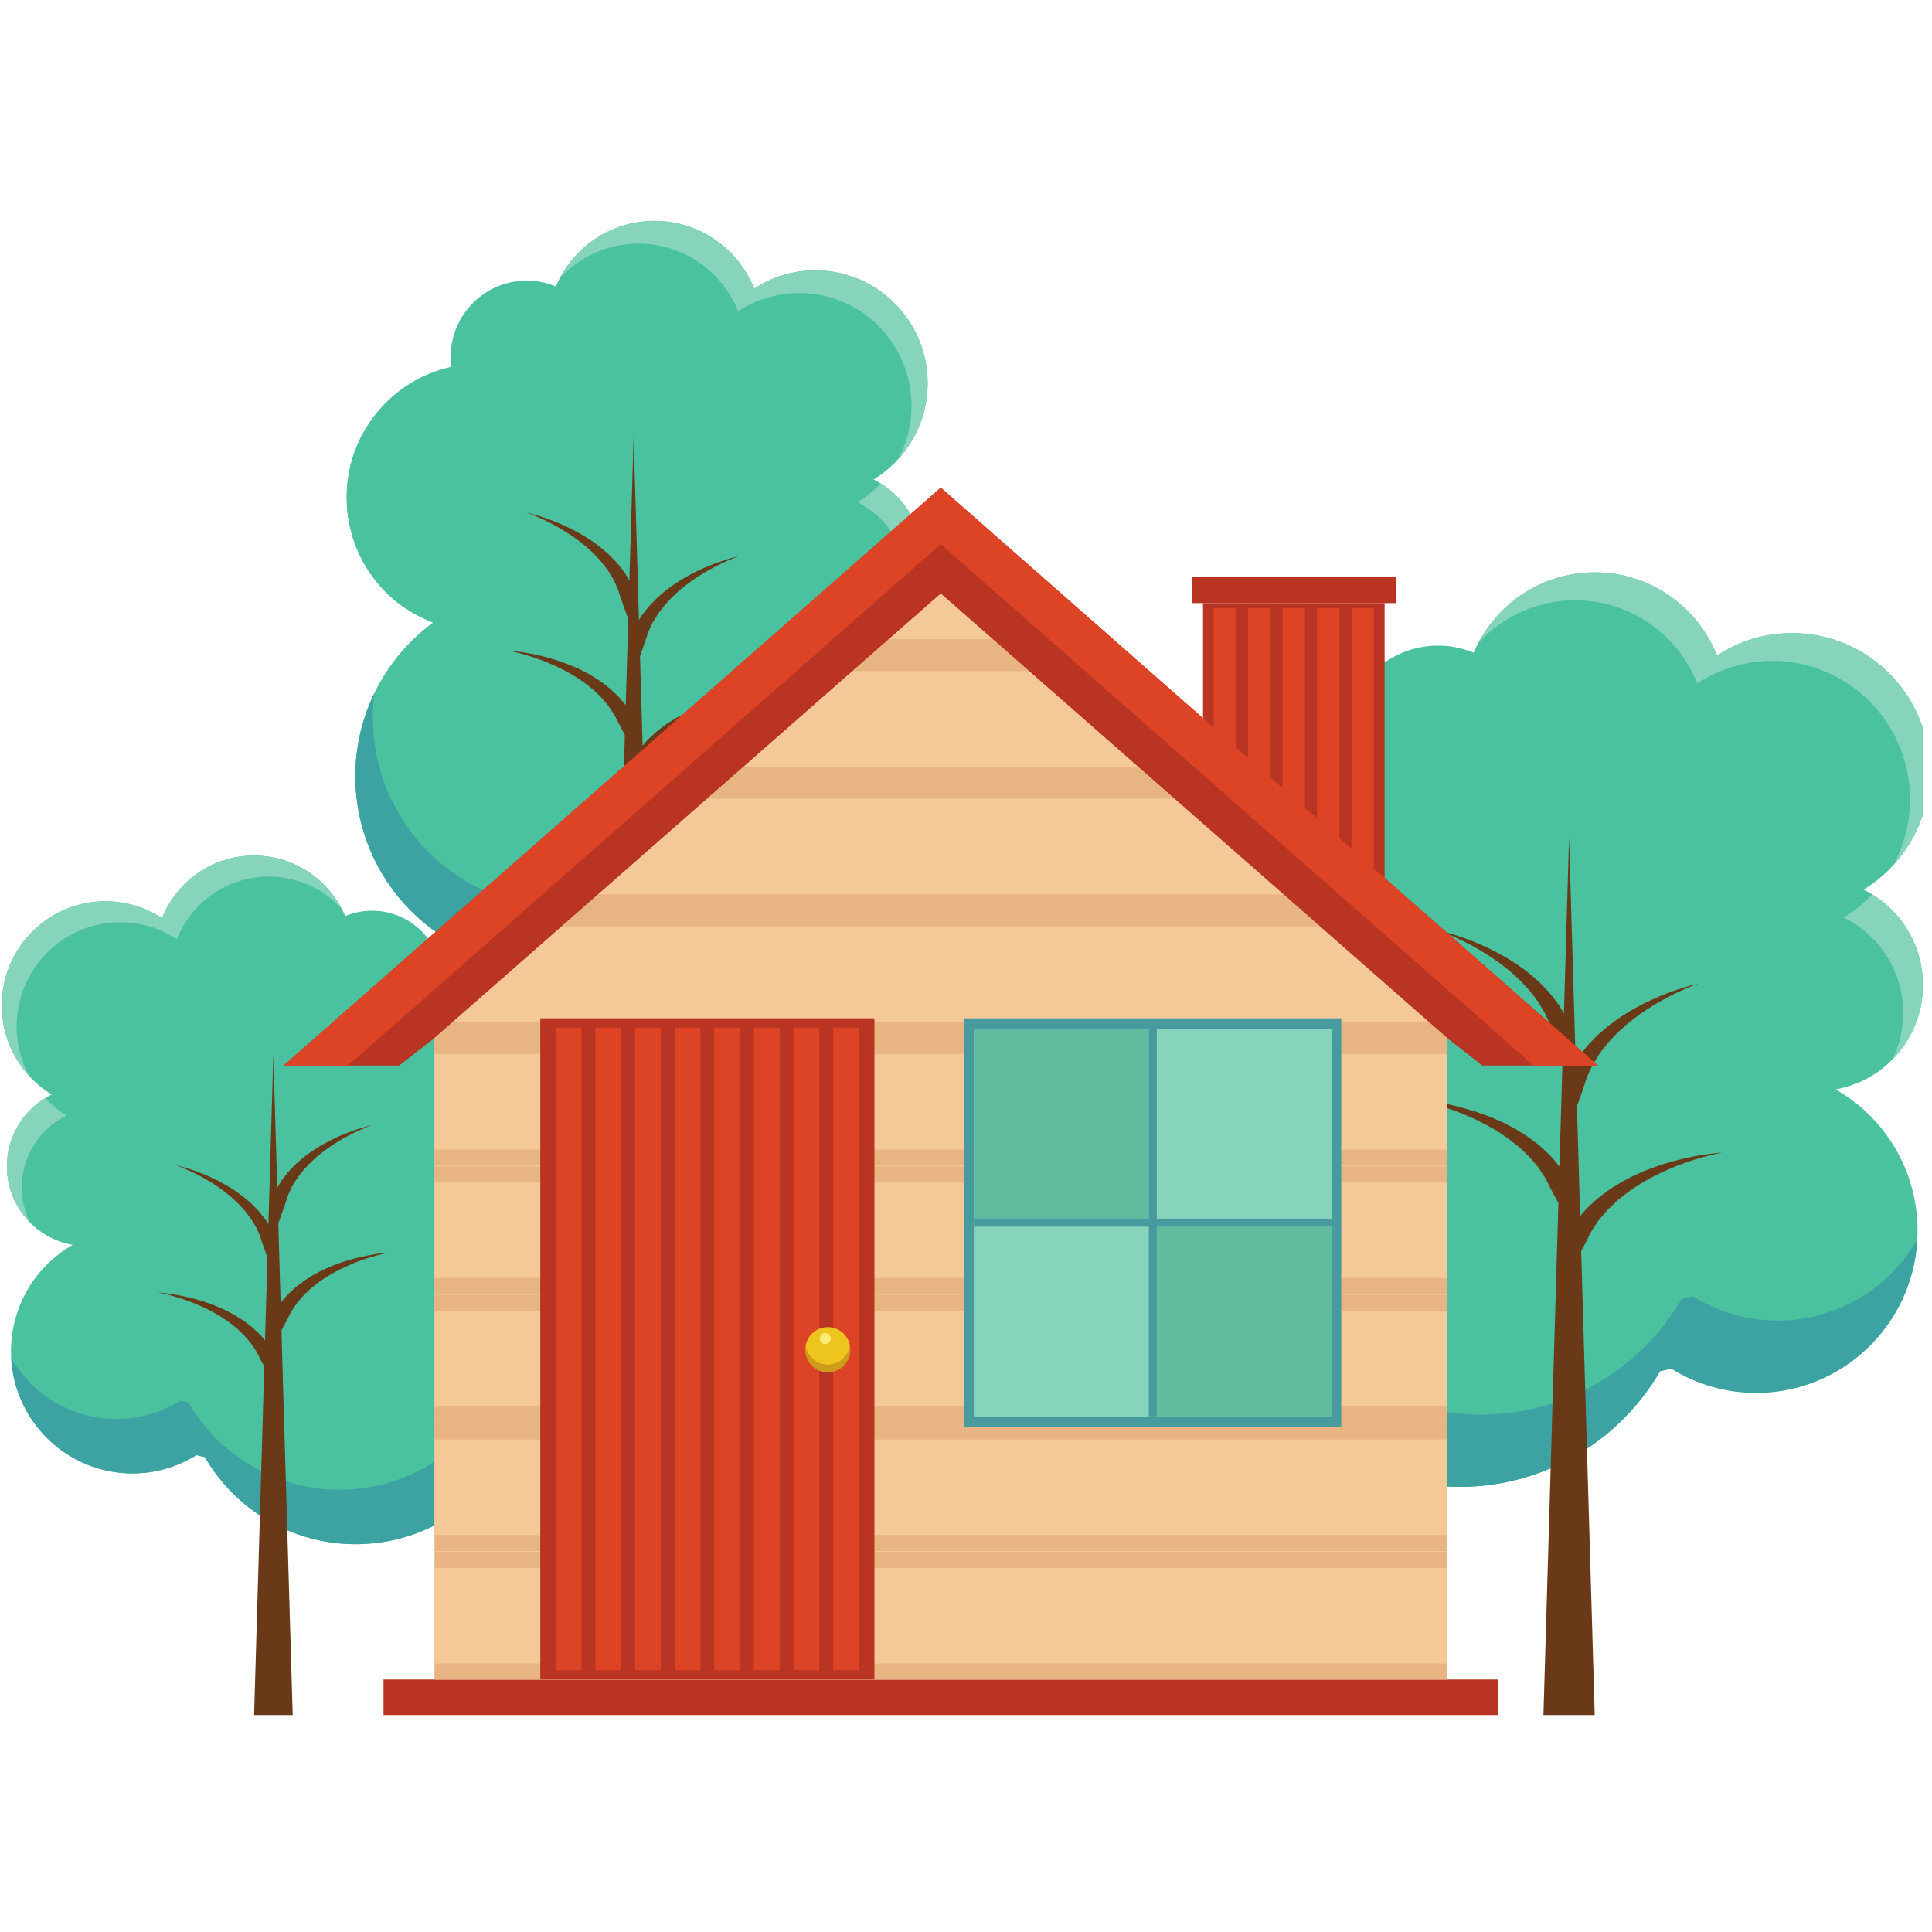<?xml version="1.0" encoding="UTF-8"?>
<svg xmlns="http://www.w3.org/2000/svg" xmlns:xlink="http://www.w3.org/1999/xlink" width="112.5pt" height="112.5pt" viewBox="0 0 112.5 112.5" version="1.2">
<defs>
<clipPath id="clip1">
  <path d="M 70 33 L 112.004 33 L 112.004 87 L 70 87 Z M 70 33 "/>
</clipPath>
<clipPath id="clip2">
  <path d="M 86 33 L 112.004 33 L 112.004 51 L 86 51 Z M 86 33 "/>
</clipPath>
<clipPath id="clip3">
  <path d="M 89 48 L 93 48 L 93 99.867 L 89 99.867 Z M 89 48 "/>
</clipPath>
<clipPath id="clip4">
  <path d="M 20 12.867 L 55 12.867 L 55 57 L 20 57 Z M 20 12.867 "/>
</clipPath>
<clipPath id="clip5">
  <path d="M 32 12.867 L 55 12.867 L 55 27 L 32 27 Z M 32 12.867 "/>
</clipPath>
<clipPath id="clip6">
  <path d="M 14 61 L 18 61 L 18 99.867 L 14 99.867 Z M 14 61 "/>
</clipPath>
<clipPath id="clip7">
  <path d="M 22 97 L 88 97 L 88 99.867 L 22 99.867 Z M 22 97 "/>
</clipPath>
</defs>
<g id="surface1">
<g clip-path="url(#clip1)" clip-rule="nonzero">
<path style=" stroke:none;fill-rule:nonzero;fill:rgb(29.019%,75.69%,62.349%);fill-opacity:1;" d="M 111.973 57.355 C 111.973 54.914 110.559 52.809 108.516 51.805 C 110.824 50.391 112.371 47.844 112.371 44.926 C 112.371 40.473 108.781 36.863 104.352 36.863 C 102.738 36.863 101.242 37.344 99.984 38.168 C 98.848 35.332 96.094 33.328 92.867 33.328 C 89.703 33.328 86.984 35.258 85.812 38.008 C 85.172 37.742 84.473 37.594 83.738 37.594 C 80.73 37.594 78.297 40.047 78.297 43.066 C 78.297 43.301 78.312 43.527 78.344 43.754 C 74.07 44.688 70.871 48.508 70.871 53.082 C 70.871 57.176 73.438 60.668 77.039 62.027 C 73.676 64.496 71.492 68.488 71.492 72.996 C 71.492 80.5 77.543 86.582 85.004 86.582 C 89.98 86.582 94.328 83.871 96.672 79.84 C 96.891 79.797 97.105 79.746 97.316 79.691 C 98.754 80.586 100.449 81.105 102.262 81.105 C 107.453 81.105 111.66 76.879 111.66 71.66 C 111.66 68.133 109.734 65.055 106.883 63.434 C 109.77 62.93 111.973 60.406 111.973 57.355 "/>
</g>
<path style=" stroke:none;fill-rule:nonzero;fill:rgb(52.55%,83.139%,73.729%);fill-opacity:1;" d="M 107.363 53.43 C 109.41 54.434 110.82 56.539 110.82 58.98 C 110.82 59.953 110.594 60.871 110.195 61.691 C 111.293 60.574 111.973 59.047 111.973 57.355 C 111.973 55.117 110.785 53.168 109.016 52.086 C 108.527 52.602 107.973 53.055 107.363 53.43 "/>
<g clip-path="url(#clip2)" clip-rule="nonzero">
<path style=" stroke:none;fill-rule:nonzero;fill:rgb(52.55%,83.139%,73.729%);fill-opacity:1;" d="M 91.719 34.953 C 94.945 34.953 97.699 36.957 98.832 39.793 C 100.09 38.969 101.59 38.484 103.199 38.484 C 107.629 38.484 111.219 42.098 111.219 46.551 C 111.219 47.93 110.871 49.223 110.262 50.355 C 111.57 48.922 112.371 47.02 112.371 44.926 C 112.371 40.473 108.781 36.863 104.352 36.863 C 102.738 36.863 101.242 37.344 99.984 38.168 C 98.848 35.332 96.094 33.328 92.867 33.328 C 89.93 33.328 87.383 34.988 86.094 37.426 C 87.496 35.906 89.492 34.953 91.719 34.953 "/>
</g>
<path style=" stroke:none;fill-rule:nonzero;fill:rgb(23.529%,63.53%,63.53%);fill-opacity:1;" d="M 103.512 76.898 C 101.695 76.898 100 76.379 98.562 75.484 C 98.352 75.539 98.137 75.59 97.918 75.633 C 95.574 79.664 91.227 82.375 86.25 82.375 C 78.789 82.375 72.738 76.293 72.738 68.789 C 72.738 68.211 72.777 67.641 72.848 67.078 C 71.98 68.867 71.492 70.871 71.492 72.996 C 71.492 80.5 77.543 86.582 85.004 86.582 C 89.98 86.582 94.328 83.871 96.672 79.84 C 96.891 79.797 97.105 79.746 97.316 79.691 C 98.754 80.586 100.449 81.105 102.262 81.105 C 107.277 81.105 111.375 77.152 111.645 72.18 C 110.02 75 106.984 76.898 103.512 76.898 "/>
<path style=" stroke:none;fill-rule:nonzero;fill:rgb(29.019%,75.69%,62.349%);fill-opacity:1;" d="M 79.586 39.531 C 79.582 39.535 79.574 39.543 79.566 39.555 C 79.574 39.551 79.582 39.551 79.59 39.547 C 79.586 39.543 79.586 39.535 79.586 39.531 "/>
<path style=" stroke:none;fill-rule:nonzero;fill:rgb(29.019%,75.69%,62.349%);fill-opacity:1;" d="M 78.285 57.82 C 74.684 56.461 72.117 52.973 72.117 48.875 C 72.117 48.691 72.125 48.504 72.137 48.32 C 71.332 49.723 70.871 51.348 70.871 53.082 C 70.871 56.414 72.57 59.348 75.148 61.055 C 76.008 59.809 77.07 58.711 78.285 57.82 "/>
<g clip-path="url(#clip3)" clip-rule="nonzero">
<path style=" stroke:none;fill-rule:nonzero;fill:rgb(41.57%,22.35%,9.409%);fill-opacity:1;" d="M 91.367 48.758 L 89.867 100.102 L 92.867 100.102 Z M 91.367 48.758 "/>
</g>
<path style=" stroke:none;fill-rule:nonzero;fill:rgb(41.57%,22.35%,9.409%);fill-opacity:1;" d="M 83.738 54.172 C 83.738 54.172 84.34 54.301 85.219 54.609 C 85.434 54.695 85.676 54.773 85.922 54.879 C 86.168 54.984 86.43 55.094 86.691 55.223 C 86.957 55.344 87.223 55.492 87.492 55.641 C 87.766 55.785 88.027 55.965 88.297 56.129 C 88.551 56.316 88.816 56.492 89.059 56.691 C 89.293 56.902 89.547 57.086 89.75 57.312 C 89.957 57.531 90.18 57.73 90.344 57.961 C 90.508 58.188 90.695 58.383 90.816 58.598 C 90.945 58.812 91.062 59.008 91.168 59.18 C 91.262 59.359 91.324 59.527 91.387 59.66 C 91.504 59.934 91.57 60.086 91.57 60.086 L 90.988 61.758 C 90.988 61.758 90.449 60.277 90.379 60.043 C 90.34 59.926 90.305 59.777 90.242 59.613 C 90.168 59.457 90.086 59.277 89.996 59.082 C 89.914 58.883 89.77 58.695 89.648 58.477 C 89.527 58.254 89.348 58.059 89.184 57.832 C 89.023 57.605 88.805 57.414 88.613 57.191 C 88.41 56.98 88.18 56.789 87.961 56.582 C 87.723 56.398 87.492 56.199 87.25 56.027 C 87.004 55.859 86.766 55.684 86.52 55.539 C 86.277 55.383 86.039 55.246 85.809 55.117 C 85.582 54.984 85.355 54.883 85.152 54.773 C 84.324 54.371 83.738 54.172 83.738 54.172 "/>
<path style=" stroke:none;fill-rule:nonzero;fill:rgb(41.57%,22.35%,9.409%);fill-opacity:1;" d="M 82.375 64.02 C 82.375 64.02 83.023 64.055 83.984 64.234 C 84.223 64.289 84.484 64.328 84.754 64.402 C 85.027 64.469 85.316 64.543 85.609 64.637 C 85.906 64.715 86.207 64.828 86.512 64.938 C 86.82 65.047 87.117 65.188 87.426 65.316 C 87.719 65.469 88.023 65.609 88.309 65.777 C 88.582 65.961 88.879 66.109 89.125 66.312 C 89.375 66.508 89.637 66.676 89.844 66.891 C 90.051 67.098 90.277 67.27 90.438 67.477 C 90.605 67.68 90.758 67.863 90.895 68.027 C 91.02 68.199 91.113 68.359 91.199 68.488 C 91.363 68.754 91.457 68.902 91.457 68.902 L 91.117 70.734 C 91.117 70.734 90.324 69.281 90.211 69.047 C 90.152 68.934 90.09 68.785 90 68.625 C 89.898 68.473 89.785 68.301 89.664 68.113 C 89.547 67.914 89.363 67.742 89.203 67.539 C 89.043 67.324 88.82 67.152 88.617 66.945 C 88.414 66.734 88.16 66.57 87.922 66.371 C 87.68 66.184 87.406 66.02 87.148 65.84 C 86.871 65.688 86.602 65.52 86.316 65.383 C 86.035 65.242 85.762 65.102 85.484 64.988 C 85.207 64.867 84.938 64.762 84.676 64.668 C 84.418 64.566 84.168 64.496 83.938 64.414 C 83.016 64.129 82.375 64.02 82.375 64.02 "/>
<path style=" stroke:none;fill-rule:nonzero;fill:rgb(41.57%,22.35%,9.409%);fill-opacity:1;" d="M 98.914 57.27 C 98.914 57.27 98.312 57.398 97.434 57.707 C 97.215 57.793 96.977 57.871 96.73 57.977 C 96.484 58.078 96.223 58.191 95.961 58.32 C 95.695 58.441 95.43 58.59 95.156 58.738 C 94.887 58.883 94.625 59.062 94.355 59.227 C 94.102 59.414 93.836 59.59 93.594 59.789 C 93.359 60 93.105 60.18 92.902 60.406 C 92.695 60.629 92.473 60.824 92.309 61.055 C 92.145 61.281 91.957 61.477 91.836 61.695 C 91.707 61.91 91.59 62.105 91.484 62.277 C 91.391 62.457 91.328 62.625 91.266 62.758 C 91.148 63.027 91.082 63.184 91.082 63.184 L 91.668 64.855 C 91.668 64.855 92.203 63.375 92.273 63.141 C 92.312 63.023 92.348 62.875 92.41 62.711 C 92.484 62.555 92.566 62.375 92.656 62.18 C 92.734 61.977 92.883 61.789 93.008 61.57 C 93.125 61.352 93.305 61.152 93.469 60.93 C 93.629 60.703 93.844 60.512 94.039 60.289 C 94.242 60.078 94.473 59.883 94.691 59.68 C 94.93 59.496 95.16 59.293 95.402 59.125 C 95.648 58.953 95.887 58.781 96.133 58.633 C 96.375 58.48 96.613 58.344 96.844 58.215 C 97.07 58.082 97.297 57.98 97.5 57.871 C 98.328 57.465 98.914 57.27 98.914 57.27 "/>
<path style=" stroke:none;fill-rule:nonzero;fill:rgb(41.57%,22.35%,9.409%);fill-opacity:1;" d="M 100.277 67.117 C 100.277 67.117 99.629 67.152 98.668 67.332 C 98.43 67.383 98.168 67.426 97.898 67.5 C 97.625 67.566 97.336 67.637 97.043 67.73 C 96.746 67.812 96.445 67.926 96.141 68.035 C 95.832 68.141 95.535 68.285 95.227 68.414 C 94.934 68.566 94.629 68.707 94.348 68.875 C 94.07 69.059 93.773 69.203 93.527 69.406 C 93.277 69.605 93.016 69.773 92.809 69.984 C 92.602 70.191 92.375 70.367 92.215 70.574 C 92.047 70.773 91.895 70.957 91.758 71.121 C 91.629 71.293 91.539 71.457 91.453 71.586 C 91.289 71.848 91.195 72 91.195 72 L 91.535 73.832 C 91.535 73.832 92.328 72.379 92.441 72.145 C 92.5 72.027 92.559 71.883 92.652 71.723 C 92.75 71.57 92.867 71.398 92.988 71.207 C 93.105 71.012 93.289 70.84 93.449 70.633 C 93.609 70.422 93.832 70.246 94.035 70.043 C 94.238 69.828 94.492 69.664 94.73 69.469 C 94.973 69.277 95.246 69.117 95.508 68.938 C 95.781 68.785 96.051 68.613 96.336 68.477 C 96.613 68.34 96.891 68.195 97.172 68.086 C 97.445 67.961 97.715 67.859 97.977 67.766 C 98.234 67.66 98.484 67.59 98.715 67.512 C 99.637 67.227 100.277 67.117 100.277 67.117 "/>
<g clip-path="url(#clip4)" clip-rule="nonzero">
<path style=" stroke:none;fill-rule:nonzero;fill:rgb(29.019%,75.69%,62.349%);fill-opacity:1;" d="M 53.691 32.449 C 53.691 30.457 52.539 28.742 50.871 27.926 C 52.754 26.77 54.016 24.695 54.016 22.316 C 54.016 18.684 51.09 15.742 47.477 15.742 C 46.164 15.742 44.941 16.137 43.918 16.809 C 42.992 14.496 40.746 12.863 38.117 12.863 C 35.535 12.863 33.32 14.434 32.367 16.68 C 31.844 16.461 31.273 16.34 30.672 16.34 C 28.223 16.34 26.238 18.336 26.238 20.801 C 26.238 20.992 26.254 21.176 26.277 21.359 C 22.793 22.121 20.188 25.238 20.188 28.965 C 20.188 32.305 22.277 35.148 25.215 36.254 C 22.473 38.27 20.691 41.523 20.691 45.199 C 20.691 51.316 25.621 56.273 31.707 56.273 C 35.766 56.273 39.309 54.062 41.219 50.777 C 41.395 50.742 41.57 50.699 41.742 50.656 C 42.914 51.387 44.297 51.809 45.777 51.809 C 50.008 51.809 53.438 48.363 53.438 44.109 C 53.438 41.234 51.863 38.727 49.539 37.402 C 51.898 36.992 53.691 34.934 53.691 32.449 "/>
</g>
<path style=" stroke:none;fill-rule:nonzero;fill:rgb(52.55%,83.139%,73.729%);fill-opacity:1;" d="M 49.934 29.25 C 51.602 30.066 52.754 31.781 52.754 33.773 C 52.754 34.566 52.566 35.316 52.242 35.98 C 53.137 35.074 53.691 33.828 53.691 32.449 C 53.691 30.625 52.723 29.035 51.281 28.152 C 50.883 28.574 50.43 28.945 49.934 29.25 "/>
<g clip-path="url(#clip5)" clip-rule="nonzero">
<path style=" stroke:none;fill-rule:nonzero;fill:rgb(52.55%,83.139%,73.729%);fill-opacity:1;" d="M 37.18 14.188 C 39.809 14.188 42.055 15.82 42.98 18.129 C 44.004 17.461 45.227 17.066 46.539 17.066 C 50.152 17.066 53.078 20.008 53.078 23.641 C 53.078 24.762 52.793 25.82 52.297 26.742 C 53.363 25.574 54.016 24.023 54.016 22.316 C 54.016 18.684 51.09 15.742 47.477 15.742 C 46.164 15.742 44.941 16.137 43.918 16.809 C 42.992 14.496 40.746 12.863 38.117 12.863 C 35.723 12.863 33.645 14.215 32.594 16.203 C 33.738 14.965 35.367 14.188 37.18 14.188 "/>
</g>
<path style=" stroke:none;fill-rule:nonzero;fill:rgb(23.529%,63.53%,63.53%);fill-opacity:1;" d="M 46.793 48.379 C 45.312 48.379 43.93 47.957 42.762 47.227 C 42.586 47.273 42.41 47.312 42.234 47.348 C 40.324 50.633 36.781 52.844 32.723 52.844 C 26.637 52.844 21.707 47.887 21.707 41.77 C 21.707 41.297 21.738 40.832 21.797 40.375 C 21.09 41.832 20.691 43.469 20.691 45.199 C 20.691 51.316 25.621 56.273 31.707 56.273 C 35.766 56.273 39.309 54.062 41.219 50.777 C 41.395 50.742 41.57 50.699 41.742 50.656 C 42.914 51.387 44.297 51.809 45.777 51.809 C 49.863 51.809 53.203 48.59 53.422 44.531 C 52.098 46.832 49.625 48.379 46.793 48.379 "/>
<path style=" stroke:none;fill-rule:nonzero;fill:rgb(29.019%,75.69%,62.349%);fill-opacity:1;" d="M 27.289 17.918 C 27.285 17.922 27.277 17.93 27.273 17.938 C 27.281 17.934 27.285 17.934 27.293 17.934 C 27.293 17.926 27.293 17.922 27.289 17.918 "/>
<path style=" stroke:none;fill-rule:nonzero;fill:rgb(29.019%,75.69%,62.349%);fill-opacity:1;" d="M 26.23 32.828 C 23.293 31.719 21.203 28.875 21.203 25.535 C 21.203 25.383 21.207 25.234 21.219 25.086 C 20.562 26.227 20.188 27.551 20.188 28.965 C 20.188 31.684 21.57 34.074 23.672 35.465 C 24.371 34.449 25.238 33.555 26.23 32.828 "/>
<path style=" stroke:none;fill-rule:nonzero;fill:rgb(41.57%,22.35%,9.409%);fill-opacity:1;" d="M 36.895 25.441 L 35.668 67.297 L 38.117 67.297 Z M 36.895 25.441 "/>
<path style=" stroke:none;fill-rule:nonzero;fill:rgb(41.57%,22.35%,9.409%);fill-opacity:1;" d="M 30.672 29.855 C 30.672 29.855 31.168 29.957 31.883 30.211 C 32.059 30.281 32.254 30.344 32.453 30.434 C 32.656 30.516 32.867 30.605 33.082 30.711 C 33.297 30.809 33.516 30.93 33.734 31.051 C 33.957 31.168 34.172 31.316 34.391 31.449 C 34.598 31.602 34.816 31.746 35.012 31.91 C 35.203 32.082 35.41 32.227 35.578 32.414 C 35.746 32.594 35.926 32.754 36.059 32.941 C 36.195 33.125 36.344 33.285 36.445 33.461 C 36.551 33.637 36.645 33.797 36.73 33.938 C 36.809 34.082 36.859 34.219 36.91 34.328 C 37.004 34.551 37.059 34.676 37.059 34.676 L 36.582 36.039 C 36.582 36.039 36.145 34.832 36.086 34.641 C 36.055 34.543 36.027 34.422 35.977 34.293 C 35.918 34.16 35.852 34.016 35.777 33.855 C 35.711 33.691 35.59 33.539 35.492 33.363 C 35.395 33.18 35.246 33.02 35.113 32.84 C 34.984 32.652 34.805 32.496 34.648 32.316 C 34.484 32.141 34.297 31.984 34.117 31.816 C 33.922 31.668 33.734 31.504 33.535 31.367 C 33.336 31.227 33.141 31.086 32.941 30.969 C 32.746 30.84 32.551 30.73 32.363 30.625 C 32.176 30.516 31.992 30.434 31.828 30.344 C 31.152 30.016 30.672 29.855 30.672 29.855 "/>
<path style=" stroke:none;fill-rule:nonzero;fill:rgb(41.57%,22.35%,9.409%);fill-opacity:1;" d="M 29.562 37.879 C 29.562 37.879 30.09 37.91 30.875 38.055 C 31.07 38.102 31.281 38.133 31.504 38.191 C 31.727 38.246 31.961 38.309 32.199 38.383 C 32.441 38.449 32.688 38.543 32.934 38.629 C 33.184 38.719 33.43 38.836 33.68 38.938 C 33.922 39.062 34.168 39.176 34.398 39.316 C 34.625 39.465 34.863 39.586 35.066 39.75 C 35.27 39.91 35.484 40.047 35.652 40.223 C 35.82 40.391 36.004 40.531 36.137 40.699 C 36.273 40.863 36.398 41.016 36.508 41.148 C 36.613 41.285 36.688 41.422 36.758 41.527 C 36.891 41.738 36.969 41.863 36.969 41.863 L 36.691 43.355 C 36.691 43.355 36.043 42.172 35.953 41.98 C 35.902 41.887 35.855 41.766 35.781 41.637 C 35.699 41.512 35.605 41.371 35.504 41.219 C 35.41 41.055 35.262 40.918 35.129 40.75 C 35 40.578 34.82 40.434 34.652 40.266 C 34.488 40.094 34.277 39.961 34.086 39.797 C 33.887 39.645 33.664 39.512 33.453 39.367 C 33.227 39.242 33.008 39.102 32.777 38.992 C 32.547 38.879 32.324 38.762 32.098 38.672 C 31.871 38.57 31.652 38.488 31.441 38.41 C 31.23 38.328 31.023 38.27 30.84 38.203 C 30.086 37.969 29.562 37.879 29.562 37.879 "/>
<path style=" stroke:none;fill-rule:nonzero;fill:rgb(41.57%,22.35%,9.409%);fill-opacity:1;" d="M 43.047 32.379 C 43.047 32.379 42.555 32.484 41.84 32.734 C 41.664 32.805 41.465 32.867 41.266 32.957 C 41.066 33.039 40.852 33.129 40.641 33.234 C 40.422 33.332 40.207 33.453 39.984 33.574 C 39.762 33.691 39.551 33.84 39.328 33.973 C 39.121 34.125 38.906 34.27 38.707 34.434 C 38.52 34.605 38.309 34.754 38.145 34.938 C 37.977 35.117 37.797 35.277 37.66 35.465 C 37.527 35.648 37.375 35.809 37.277 35.988 C 37.172 36.16 37.074 36.32 36.988 36.461 C 36.914 36.609 36.863 36.746 36.812 36.852 C 36.715 37.074 36.66 37.199 36.66 37.199 L 37.137 38.562 C 37.137 38.562 37.574 37.355 37.633 37.164 C 37.664 37.066 37.695 36.949 37.746 36.816 C 37.805 36.688 37.871 36.539 37.945 36.379 C 38.012 36.215 38.129 36.062 38.23 35.887 C 38.328 35.707 38.477 35.543 38.609 35.363 C 38.738 35.176 38.914 35.02 39.07 34.84 C 39.238 34.668 39.426 34.508 39.605 34.34 C 39.797 34.191 39.984 34.031 40.184 33.891 C 40.383 33.75 40.578 33.609 40.777 33.492 C 40.977 33.363 41.172 33.254 41.359 33.148 C 41.543 33.039 41.727 32.957 41.895 32.867 C 42.566 32.539 43.047 32.379 43.047 32.379 "/>
<path style=" stroke:none;fill-rule:nonzero;fill:rgb(41.57%,22.35%,9.409%);fill-opacity:1;" d="M 44.16 40.406 C 44.16 40.406 43.629 40.434 42.848 40.582 C 42.652 40.625 42.438 40.66 42.215 40.719 C 41.992 40.77 41.758 40.832 41.52 40.906 C 41.277 40.973 41.035 41.066 40.785 41.152 C 40.535 41.242 40.293 41.359 40.039 41.461 C 39.801 41.59 39.551 41.703 39.32 41.84 C 39.098 41.988 38.855 42.109 38.656 42.273 C 38.453 42.434 38.238 42.57 38.07 42.746 C 37.898 42.914 37.715 43.055 37.586 43.223 C 37.449 43.387 37.324 43.539 37.211 43.672 C 37.109 43.812 37.035 43.945 36.965 44.051 C 36.828 44.266 36.754 44.387 36.754 44.387 L 37.031 45.879 C 37.031 45.879 37.676 44.695 37.77 44.504 C 37.816 44.41 37.867 44.289 37.941 44.16 C 38.023 44.035 38.113 43.895 38.215 43.742 C 38.312 43.582 38.461 43.441 38.594 43.273 C 38.723 43.102 38.902 42.957 39.07 42.789 C 39.234 42.617 39.441 42.484 39.633 42.324 C 39.832 42.168 40.055 42.035 40.266 41.891 C 40.492 41.766 40.711 41.629 40.941 41.516 C 41.172 41.402 41.395 41.285 41.625 41.195 C 41.848 41.098 42.07 41.012 42.281 40.934 C 42.488 40.852 42.695 40.793 42.883 40.727 C 43.637 40.496 44.16 40.406 44.16 40.406 "/>
<path style=" stroke:none;fill-rule:nonzero;fill:rgb(29.019%,75.69%,62.349%);fill-opacity:1;" d="M 0.402 67.91 C 0.402 66.074 1.465 64.488 3.008 63.734 C 1.266 62.668 0.102 60.75 0.102 58.551 C 0.102 55.199 2.805 52.48 6.141 52.48 C 7.355 52.48 8.484 52.844 9.43 53.465 C 10.285 51.328 12.359 49.82 14.789 49.82 C 17.172 49.82 19.219 51.273 20.102 53.344 C 20.582 53.145 21.109 53.031 21.664 53.031 C 23.926 53.031 25.762 54.875 25.762 57.152 C 25.762 57.328 25.75 57.5 25.727 57.668 C 28.941 58.375 31.352 61.25 31.352 64.695 C 31.352 67.777 29.422 70.406 26.707 71.43 C 29.238 73.289 30.887 76.297 30.887 79.691 C 30.887 85.34 26.332 89.918 20.711 89.918 C 16.961 89.918 13.688 87.879 11.926 84.844 C 11.762 84.809 11.598 84.773 11.438 84.73 C 10.355 85.406 9.082 85.797 7.715 85.797 C 3.805 85.797 0.641 82.613 0.641 78.684 C 0.641 76.027 2.09 73.711 4.234 72.488 C 2.059 72.113 0.402 70.207 0.402 67.91 "/>
<path style=" stroke:none;fill-rule:nonzero;fill:rgb(52.55%,83.139%,73.729%);fill-opacity:1;" d="M 3.871 64.957 C 2.332 65.711 1.27 67.297 1.27 69.137 C 1.27 69.867 1.438 70.559 1.742 71.176 C 0.914 70.336 0.402 69.188 0.402 67.91 C 0.402 66.23 1.297 64.758 2.629 63.945 C 2.996 64.332 3.414 64.676 3.871 64.957 "/>
<path style=" stroke:none;fill-rule:nonzero;fill:rgb(52.55%,83.139%,73.729%);fill-opacity:1;" d="M 15.656 51.043 C 13.227 51.043 11.152 52.551 10.297 54.688 C 9.348 54.066 8.223 53.703 7.008 53.703 C 3.672 53.703 0.969 56.422 0.969 59.773 C 0.969 60.812 1.23 61.789 1.691 62.641 C 0.707 61.562 0.102 60.129 0.102 58.551 C 0.102 55.199 2.805 52.48 6.141 52.48 C 7.355 52.48 8.484 52.844 9.43 53.465 C 10.285 51.328 12.359 49.82 14.789 49.82 C 17 49.82 18.918 51.07 19.891 52.906 C 18.836 51.762 17.328 51.043 15.656 51.043 "/>
<path style=" stroke:none;fill-rule:nonzero;fill:rgb(23.529%,63.53%,63.53%);fill-opacity:1;" d="M 6.773 82.629 C 8.141 82.629 9.418 82.238 10.5 81.562 C 10.66 81.605 10.82 81.645 10.984 81.676 C 12.75 84.711 16.023 86.75 19.773 86.75 C 25.391 86.75 29.945 82.172 29.945 76.523 C 29.945 76.086 29.918 75.656 29.867 75.234 C 30.516 76.582 30.887 78.09 30.887 79.691 C 30.887 85.34 26.332 89.918 20.711 89.918 C 16.961 89.918 13.688 87.879 11.926 84.844 C 11.762 84.809 11.598 84.773 11.438 84.73 C 10.355 85.406 9.082 85.797 7.715 85.797 C 3.938 85.797 0.852 82.82 0.648 79.074 C 1.875 81.199 4.156 82.629 6.773 82.629 "/>
<path style=" stroke:none;fill-rule:nonzero;fill:rgb(29.019%,75.69%,62.349%);fill-opacity:1;" d="M 24.789 54.488 C 24.793 54.496 24.801 54.5 24.805 54.508 C 24.801 54.504 24.793 54.504 24.789 54.504 C 24.789 54.496 24.789 54.492 24.789 54.488 "/>
<path style=" stroke:none;fill-rule:nonzero;fill:rgb(29.019%,75.69%,62.349%);fill-opacity:1;" d="M 25.77 68.262 C 28.48 67.238 30.414 64.609 30.414 61.527 C 30.414 61.387 30.406 61.25 30.398 61.109 C 31.004 62.164 31.352 63.387 31.352 64.695 C 31.352 67.203 30.07 69.414 28.133 70.699 C 27.484 69.762 26.688 68.934 25.77 68.262 "/>
<g clip-path="url(#clip6)" clip-rule="nonzero">
<path style=" stroke:none;fill-rule:nonzero;fill:rgb(41.57%,22.35%,9.409%);fill-opacity:1;" d="M 15.918 61.438 L 17.051 100.102 L 14.789 100.102 Z M 15.918 61.438 "/>
</g>
<path style=" stroke:none;fill-rule:nonzero;fill:rgb(41.57%,22.35%,9.409%);fill-opacity:1;" d="M 21.664 65.516 C 21.664 65.516 21.207 65.613 20.547 65.844 C 20.387 65.91 20.203 65.969 20.02 66.047 C 19.832 66.125 19.637 66.207 19.441 66.309 C 19.238 66.398 19.039 66.508 18.836 66.621 C 18.629 66.73 18.434 66.863 18.23 66.988 C 18.039 67.129 17.84 67.262 17.656 67.414 C 17.48 67.57 17.289 67.707 17.137 67.879 C 16.98 68.047 16.812 68.191 16.691 68.367 C 16.566 68.539 16.426 68.684 16.332 68.848 C 16.238 69.008 16.148 69.156 16.07 69.289 C 16 69.422 15.949 69.547 15.906 69.648 C 15.816 69.852 15.766 69.969 15.766 69.969 L 16.207 71.227 C 16.207 71.227 16.609 70.113 16.664 69.938 C 16.691 69.848 16.719 69.734 16.766 69.613 C 16.82 69.492 16.883 69.359 16.949 69.211 C 17.012 69.062 17.121 68.918 17.215 68.754 C 17.305 68.586 17.441 68.441 17.562 68.273 C 17.684 68.102 17.848 67.957 17.992 67.789 C 18.145 67.629 18.32 67.484 18.484 67.328 C 18.664 67.191 18.836 67.039 19.02 66.914 C 19.203 66.785 19.383 66.652 19.57 66.543 C 19.75 66.426 19.93 66.324 20.105 66.227 C 20.277 66.129 20.445 66.051 20.598 65.969 C 21.223 65.664 21.664 65.516 21.664 65.516 "/>
<path style=" stroke:none;fill-rule:nonzero;fill:rgb(41.57%,22.35%,9.409%);fill-opacity:1;" d="M 22.691 72.93 C 22.691 72.93 22.203 72.957 21.48 73.094 C 21.301 73.133 21.102 73.164 20.898 73.219 C 20.691 73.27 20.477 73.324 20.254 73.395 C 20.031 73.453 19.805 73.539 19.574 73.621 C 19.344 73.703 19.121 73.812 18.887 73.906 C 18.668 74.023 18.438 74.129 18.223 74.254 C 18.016 74.391 17.793 74.504 17.609 74.656 C 17.418 74.805 17.223 74.93 17.066 75.09 C 16.91 75.246 16.742 75.379 16.621 75.535 C 16.492 75.684 16.375 75.824 16.273 75.949 C 16.18 76.074 16.109 76.199 16.047 76.297 C 15.922 76.496 15.852 76.609 15.852 76.609 L 16.105 77.988 C 16.105 77.988 16.703 76.895 16.789 76.719 C 16.832 76.629 16.879 76.52 16.949 76.398 C 17.023 76.285 17.109 76.152 17.203 76.012 C 17.289 75.863 17.426 75.734 17.551 75.578 C 17.668 75.422 17.836 75.289 17.988 75.133 C 18.141 74.973 18.336 74.852 18.512 74.699 C 18.695 74.559 18.902 74.438 19.098 74.301 C 19.305 74.188 19.508 74.059 19.723 73.957 C 19.934 73.852 20.141 73.746 20.352 73.66 C 20.555 73.566 20.762 73.488 20.957 73.418 C 21.152 73.34 21.34 73.289 21.512 73.227 C 22.207 73.012 22.691 72.93 22.691 72.93 "/>
<path style=" stroke:none;fill-rule:nonzero;fill:rgb(41.57%,22.35%,9.409%);fill-opacity:1;" d="M 10.234 67.848 C 10.234 67.848 10.691 67.945 11.352 68.176 C 11.512 68.242 11.695 68.301 11.879 68.379 C 12.066 68.457 12.262 68.539 12.457 68.641 C 12.66 68.73 12.859 68.84 13.062 68.953 C 13.27 69.062 13.465 69.195 13.668 69.32 C 13.859 69.461 14.059 69.594 14.242 69.746 C 14.418 69.902 14.609 70.039 14.762 70.211 C 14.918 70.379 15.086 70.523 15.207 70.699 C 15.336 70.871 15.473 71.016 15.566 71.18 C 15.66 71.34 15.75 71.488 15.828 71.617 C 15.902 71.754 15.949 71.879 15.996 71.98 C 16.082 72.184 16.133 72.301 16.133 72.301 L 15.695 73.562 C 15.695 73.562 15.289 72.445 15.234 72.266 C 15.207 72.18 15.18 72.066 15.133 71.945 C 15.078 71.828 15.016 71.691 14.949 71.543 C 14.887 71.391 14.777 71.25 14.684 71.086 C 14.594 70.922 14.457 70.773 14.336 70.602 C 14.215 70.434 14.051 70.289 13.906 70.121 C 13.754 69.961 13.578 69.816 13.414 69.66 C 13.234 69.523 13.062 69.371 12.879 69.246 C 12.695 69.117 12.516 68.984 12.328 68.875 C 12.148 68.758 11.969 68.656 11.793 68.559 C 11.625 68.457 11.453 68.383 11.301 68.301 C 10.676 67.996 10.234 67.848 10.234 67.848 "/>
<path style=" stroke:none;fill-rule:nonzero;fill:rgb(41.57%,22.35%,9.409%);fill-opacity:1;" d="M 9.207 75.262 C 9.207 75.262 9.695 75.289 10.422 75.426 C 10.598 75.465 10.797 75.496 11 75.551 C 11.207 75.602 11.426 75.656 11.645 75.727 C 11.867 75.785 12.094 75.871 12.324 75.953 C 12.555 76.035 12.781 76.145 13.012 76.238 C 13.234 76.355 13.461 76.461 13.676 76.586 C 13.883 76.723 14.105 76.836 14.293 76.988 C 14.48 77.137 14.676 77.262 14.832 77.422 C 14.988 77.578 15.16 77.711 15.281 77.867 C 15.406 78.016 15.523 78.156 15.625 78.277 C 15.719 78.406 15.789 78.531 15.855 78.629 C 15.977 78.828 16.047 78.938 16.047 78.938 L 15.793 80.32 C 15.793 80.32 15.195 79.227 15.109 79.051 C 15.066 78.961 15.02 78.852 14.953 78.73 C 14.875 78.617 14.789 78.484 14.695 78.344 C 14.609 78.195 14.473 78.066 14.348 77.91 C 14.23 77.754 14.062 77.621 13.91 77.465 C 13.758 77.305 13.566 77.184 13.387 77.031 C 13.203 76.891 13 76.77 12.801 76.633 C 12.594 76.52 12.391 76.391 12.18 76.285 C 11.965 76.184 11.758 76.074 11.547 75.992 C 11.344 75.898 11.137 75.82 10.941 75.75 C 10.75 75.672 10.559 75.621 10.387 75.559 C 9.691 75.344 9.207 75.262 9.207 75.262 "/>
<path style=" stroke:none;fill-rule:nonzero;fill:rgb(72.549%,20.389%,13.329%);fill-opacity:1;" d="M 70.051 35.117 L 80.625 35.117 L 80.625 56.043 L 70.051 56.043 L 70.051 35.117 "/>
<path style=" stroke:none;fill-rule:nonzero;fill:rgb(72.549%,20.389%,13.329%);fill-opacity:1;" d="M 69.406 35.117 L 69.406 33.609 L 81.27 33.609 L 81.27 35.117 L 69.406 35.117 "/>
<path style=" stroke:none;fill-rule:nonzero;fill:rgb(72.549%,20.389%,13.329%);fill-opacity:1;" d="M 70.32 35.414 L 72.328 35.414 L 72.328 55.75 L 70.32 55.75 L 70.32 35.414 "/>
<path style=" stroke:none;fill-rule:nonzero;fill:rgb(86.67%,26.27%,14.51%);fill-opacity:1;" d="M 70.672 35.414 L 71.977 35.414 L 71.977 55.75 L 70.672 55.75 L 70.672 35.414 "/>
<path style=" stroke:none;fill-rule:nonzero;fill:rgb(72.549%,20.389%,13.329%);fill-opacity:1;" d="M 72.328 35.414 L 74.332 35.414 L 74.332 55.75 L 72.328 55.75 L 72.328 35.414 "/>
<path style=" stroke:none;fill-rule:nonzero;fill:rgb(86.67%,26.27%,14.51%);fill-opacity:1;" d="M 72.676 35.414 L 73.98 35.414 L 73.98 55.75 L 72.676 55.75 L 72.676 35.414 "/>
<path style=" stroke:none;fill-rule:nonzero;fill:rgb(72.549%,20.389%,13.329%);fill-opacity:1;" d="M 74.332 35.414 L 76.336 35.414 L 76.336 55.75 L 74.332 55.75 L 74.332 35.414 "/>
<path style=" stroke:none;fill-rule:nonzero;fill:rgb(86.67%,26.27%,14.51%);fill-opacity:1;" d="M 74.684 35.414 L 75.984 35.414 L 75.984 55.75 L 74.684 55.75 L 74.684 35.414 "/>
<path style=" stroke:none;fill-rule:nonzero;fill:rgb(72.549%,20.389%,13.329%);fill-opacity:1;" d="M 76.336 35.414 L 78.344 35.414 L 78.344 55.75 L 76.336 55.75 L 76.336 35.414 "/>
<path style=" stroke:none;fill-rule:nonzero;fill:rgb(86.67%,26.27%,14.51%);fill-opacity:1;" d="M 76.688 35.414 L 77.992 35.414 L 77.992 55.75 L 76.688 55.75 L 76.688 35.414 "/>
<path style=" stroke:none;fill-rule:nonzero;fill:rgb(72.549%,20.389%,13.329%);fill-opacity:1;" d="M 78.344 35.414 L 80.348 35.414 L 80.348 55.75 L 78.344 55.75 L 78.344 35.414 "/>
<path style=" stroke:none;fill-rule:nonzero;fill:rgb(86.67%,26.27%,14.51%);fill-opacity:1;" d="M 78.695 35.414 L 79.996 35.414 L 79.996 55.75 L 78.695 55.75 L 78.695 35.414 "/>
<g clip-path="url(#clip7)" clip-rule="nonzero">
<path style=" stroke:none;fill-rule:nonzero;fill:rgb(72.549%,20.389%,13.329%);fill-opacity:1;" d="M 22.332 100.102 L 87.23 100.102 L 87.23 97.797 L 22.332 97.797 L 22.332 100.102 "/>
</g>
<path style=" stroke:none;fill-rule:nonzero;fill:rgb(72.549%,20.389%,13.329%);fill-opacity:1;" d="M 54.781 28.395 L 54.781 44.418 L 54.781 28.395 L 16.512 62.047 L 23.242 62.047 L 25.309 60.441 L 84.258 60.441 L 86.32 62.047 L 93.051 62.047 L 54.781 28.395 "/>
<path style=" stroke:none;fill-rule:nonzero;fill:rgb(86.67%,26.27%,14.51%);fill-opacity:1;" d="M 20.262 62.047 L 54.781 31.691 L 54.781 28.395 L 16.512 62.047 L 20.262 62.047 "/>
<path style=" stroke:none;fill-rule:nonzero;fill:rgb(86.67%,26.27%,14.51%);fill-opacity:1;" d="M 54.781 28.395 L 54.781 31.691 L 89.305 62.047 L 93.051 62.047 L 54.781 28.395 "/>
<path style=" stroke:none;fill-rule:nonzero;fill:rgb(95.689%,78.429%,59.219%);fill-opacity:1;" d="M 25.309 97.797 L 25.309 60.441 L 54.781 34.566 L 84.258 60.441 L 84.258 97.797 L 25.309 97.797 "/>
<path style=" stroke:none;fill-rule:nonzero;fill:rgb(90.979%,70.979%,50.98%);fill-opacity:1;" d="M 84.258 75.352 L 25.309 75.352 L 25.309 67.922 L 84.258 67.922 L 84.258 75.352 "/>
<path style=" stroke:none;fill-rule:nonzero;fill:rgb(95.689%,78.429%,59.219%);fill-opacity:1;" d="M 84.258 74.418 L 25.309 74.418 L 25.309 68.855 L 84.258 68.855 L 84.258 74.418 "/>
<path style=" stroke:none;fill-rule:nonzero;fill:rgb(90.979%,70.979%,50.98%);fill-opacity:1;" d="M 84.258 82.832 L 25.309 82.832 L 25.309 75.402 L 84.258 75.402 L 84.258 82.832 "/>
<path style=" stroke:none;fill-rule:nonzero;fill:rgb(95.689%,78.429%,59.219%);fill-opacity:1;" d="M 84.258 81.898 L 25.309 81.898 L 25.309 76.34 L 84.258 76.34 L 84.258 81.898 "/>
<path style=" stroke:none;fill-rule:nonzero;fill:rgb(90.979%,70.979%,50.98%);fill-opacity:1;" d="M 84.258 90.316 L 25.309 90.316 L 25.309 82.887 L 84.258 82.887 L 84.258 90.316 "/>
<path style=" stroke:none;fill-rule:nonzero;fill:rgb(95.689%,78.429%,59.219%);fill-opacity:1;" d="M 84.258 89.379 L 25.309 89.379 L 25.309 83.82 L 84.258 83.82 L 84.258 89.379 "/>
<path style=" stroke:none;fill-rule:nonzero;fill:rgb(90.979%,70.979%,50.98%);fill-opacity:1;" d="M 84.258 97.797 L 25.309 97.797 L 25.309 90.367 L 84.258 90.367 L 84.258 97.797 "/>
<path style=" stroke:none;fill-rule:nonzero;fill:rgb(95.689%,78.429%,59.219%);fill-opacity:1;" d="M 84.258 96.863 L 25.309 96.863 L 25.309 91.301 L 84.258 91.301 L 84.258 96.863 "/>
<path style=" stroke:none;fill-rule:nonzero;fill:rgb(90.979%,70.979%,50.98%);fill-opacity:1;" d="M 25.309 60.441 L 25.305 60.441 L 25.305 61.375 L 84.258 61.375 L 84.258 60.441 L 25.309 60.441 "/>
<path style=" stroke:none;fill-rule:nonzero;fill:rgb(90.979%,70.979%,50.98%);fill-opacity:1;" d="M 25.305 67.871 L 84.258 67.871 L 84.258 66.934 L 25.305 66.934 L 25.305 67.871 "/>
<path style=" stroke:none;fill-rule:nonzero;fill:rgb(95.689%,78.429%,59.219%);fill-opacity:1;" d="M 25.305 66.934 L 84.258 66.934 L 84.258 61.375 L 25.305 61.375 L 25.305 66.934 "/>
<path style=" stroke:none;fill-rule:nonzero;fill:rgb(90.979%,70.979%,50.98%);fill-opacity:1;" d="M 32.707 53.945 L 76.859 53.945 L 75.793 53.012 L 33.77 53.012 L 32.707 53.945 "/>
<path style=" stroke:none;fill-rule:nonzero;fill:rgb(90.979%,70.979%,50.98%);fill-opacity:1;" d="M 25.309 60.441 L 84.258 60.441 L 83.191 59.504 L 26.371 59.504 L 25.309 60.441 "/>
<path style=" stroke:none;fill-rule:nonzero;fill:rgb(95.689%,78.429%,59.219%);fill-opacity:1;" d="M 26.371 59.504 L 83.191 59.504 L 76.859 53.945 L 32.707 53.945 L 26.371 59.504 "/>
<path style=" stroke:none;fill-rule:nonzero;fill:rgb(90.979%,70.979%,50.98%);fill-opacity:1;" d="M 41.168 46.516 L 68.395 46.516 L 67.328 45.582 L 42.234 45.582 L 41.168 46.516 "/>
<path style=" stroke:none;fill-rule:nonzero;fill:rgb(90.979%,70.979%,50.98%);fill-opacity:1;" d="M 33.77 53.012 L 75.793 53.012 L 74.727 52.074 L 34.836 52.074 L 33.77 53.012 "/>
<path style=" stroke:none;fill-rule:nonzero;fill:rgb(95.689%,78.429%,59.219%);fill-opacity:1;" d="M 34.836 52.074 L 74.727 52.074 L 68.395 46.516 L 41.168 46.516 L 34.836 52.074 "/>
<path style=" stroke:none;fill-rule:nonzero;fill:rgb(90.979%,70.979%,50.98%);fill-opacity:1;" d="M 49.633 39.086 L 59.93 39.086 L 58.863 38.148 L 50.699 38.148 L 49.633 39.086 "/>
<path style=" stroke:none;fill-rule:nonzero;fill:rgb(90.979%,70.979%,50.98%);fill-opacity:1;" d="M 42.234 45.582 L 67.328 45.582 L 66.262 44.645 L 43.301 44.645 L 42.234 45.582 "/>
<path style=" stroke:none;fill-rule:nonzero;fill:rgb(95.689%,78.429%,59.219%);fill-opacity:1;" d="M 43.301 44.645 L 66.262 44.645 L 59.93 39.086 L 49.633 39.086 L 43.301 44.645 "/>
<path style=" stroke:none;fill-rule:nonzero;fill:rgb(90.979%,70.979%,50.98%);fill-opacity:1;" d="M 58.863 38.148 L 57.801 37.215 L 51.766 37.215 L 50.699 38.148 L 58.863 38.148 "/>
<path style=" stroke:none;fill-rule:nonzero;fill:rgb(95.689%,78.429%,59.219%);fill-opacity:1;" d="M 54.781 34.566 L 51.766 37.215 L 57.801 37.215 Z M 54.781 34.566 "/>
<path style=" stroke:none;fill-rule:nonzero;fill:rgb(72.549%,20.389%,13.329%);fill-opacity:1;" d="M 31.461 59.297 L 50.918 59.297 L 50.918 97.797 L 31.461 97.797 L 31.461 59.297 "/>
<path style=" stroke:none;fill-rule:nonzero;fill:rgb(72.549%,20.389%,13.329%);fill-opacity:1;" d="M 31.957 59.836 L 34.266 59.836 L 34.266 97.254 L 31.957 97.254 L 31.957 59.836 "/>
<path style=" stroke:none;fill-rule:nonzero;fill:rgb(86.67%,26.27%,14.51%);fill-opacity:1;" d="M 32.363 59.836 L 33.863 59.836 L 33.863 97.254 L 32.363 97.254 L 32.363 59.836 "/>
<path style=" stroke:none;fill-rule:nonzero;fill:rgb(72.549%,20.389%,13.329%);fill-opacity:1;" d="M 34.266 59.836 L 36.574 59.836 L 36.574 97.254 L 34.266 97.254 L 34.266 59.836 "/>
<path style=" stroke:none;fill-rule:nonzero;fill:rgb(86.67%,26.27%,14.51%);fill-opacity:1;" d="M 34.668 59.836 L 36.168 59.836 L 36.168 97.254 L 34.668 97.254 L 34.668 59.836 "/>
<path style=" stroke:none;fill-rule:nonzero;fill:rgb(72.549%,20.389%,13.329%);fill-opacity:1;" d="M 36.574 59.836 L 38.883 59.836 L 38.883 97.254 L 36.574 97.254 L 36.574 59.836 "/>
<path style=" stroke:none;fill-rule:nonzero;fill:rgb(86.67%,26.27%,14.51%);fill-opacity:1;" d="M 36.977 59.836 L 38.477 59.836 L 38.477 97.254 L 36.977 97.254 L 36.977 59.836 "/>
<path style=" stroke:none;fill-rule:nonzero;fill:rgb(72.549%,20.389%,13.329%);fill-opacity:1;" d="M 38.883 59.836 L 41.188 59.836 L 41.188 97.254 L 38.883 97.254 L 38.883 59.836 "/>
<path style=" stroke:none;fill-rule:nonzero;fill:rgb(86.67%,26.27%,14.51%);fill-opacity:1;" d="M 39.285 59.836 L 40.785 59.836 L 40.785 97.254 L 39.285 97.254 L 39.285 59.836 "/>
<path style=" stroke:none;fill-rule:nonzero;fill:rgb(72.549%,20.389%,13.329%);fill-opacity:1;" d="M 41.188 59.836 L 43.496 59.836 L 43.496 97.254 L 41.188 97.254 L 41.188 59.836 "/>
<path style=" stroke:none;fill-rule:nonzero;fill:rgb(86.67%,26.27%,14.51%);fill-opacity:1;" d="M 41.59 59.836 L 43.09 59.836 L 43.09 97.254 L 41.59 97.254 L 41.59 59.836 "/>
<path style=" stroke:none;fill-rule:nonzero;fill:rgb(72.549%,20.389%,13.329%);fill-opacity:1;" d="M 43.496 59.836 L 45.801 59.836 L 45.801 97.254 L 43.496 97.254 L 43.496 59.836 "/>
<path style=" stroke:none;fill-rule:nonzero;fill:rgb(86.67%,26.27%,14.51%);fill-opacity:1;" d="M 43.898 59.836 L 45.398 59.836 L 45.398 97.254 L 43.898 97.254 L 43.898 59.836 "/>
<path style=" stroke:none;fill-rule:nonzero;fill:rgb(72.549%,20.389%,13.329%);fill-opacity:1;" d="M 45.801 59.836 L 48.109 59.836 L 48.109 97.254 L 45.801 97.254 L 45.801 59.836 "/>
<path style=" stroke:none;fill-rule:nonzero;fill:rgb(86.67%,26.27%,14.51%);fill-opacity:1;" d="M 46.207 59.836 L 47.707 59.836 L 47.707 97.254 L 46.207 97.254 L 46.207 59.836 "/>
<path style=" stroke:none;fill-rule:nonzero;fill:rgb(72.549%,20.389%,13.329%);fill-opacity:1;" d="M 48.109 59.836 L 50.418 59.836 L 50.418 97.254 L 48.109 97.254 L 48.109 59.836 "/>
<path style=" stroke:none;fill-rule:nonzero;fill:rgb(86.67%,26.27%,14.51%);fill-opacity:1;" d="M 48.512 59.836 L 50.012 59.836 L 50.012 97.254 L 48.512 97.254 L 48.512 59.836 "/>
<path style=" stroke:none;fill-rule:nonzero;fill:rgb(27.84%,60.39%,61.96%);fill-opacity:1;" d="M 78.102 83.094 L 56.148 83.094 L 56.148 59.297 L 78.102 59.297 L 78.102 83.094 "/>
<path style=" stroke:none;fill-rule:nonzero;fill:rgb(52.55%,83.139%,73.729%);fill-opacity:1;" d="M 77.531 82.477 L 56.719 82.477 L 56.719 59.914 L 77.531 59.914 L 77.531 82.477 "/>
<path style=" stroke:none;fill-rule:nonzero;fill:rgb(52.55%,83.139%,73.729%);fill-opacity:1;" d="M 56.719 71.43 L 56.719 82.477 L 66.895 82.477 L 66.895 71.43 L 56.719 71.43 "/>
<path style=" stroke:none;fill-rule:nonzero;fill:rgb(37.65%,73.329%,62.349%);fill-opacity:1;" d="M 66.895 59.914 L 56.719 59.914 L 56.719 70.961 L 66.895 70.961 L 66.895 59.914 "/>
<path style=" stroke:none;fill-rule:nonzero;fill:rgb(52.55%,83.139%,73.729%);fill-opacity:1;" d="M 77.531 70.961 L 77.531 59.914 L 67.359 59.914 L 67.359 70.961 L 77.531 70.961 "/>
<path style=" stroke:none;fill-rule:nonzero;fill:rgb(37.65%,73.329%,62.349%);fill-opacity:1;" d="M 67.359 82.477 L 77.531 82.477 L 77.531 71.43 L 67.359 71.43 L 67.359 82.477 "/>
<path style=" stroke:none;fill-rule:nonzero;fill:rgb(27.84%,60.39%,61.96%);fill-opacity:1;" d="M 67.359 70.961 L 67.359 59.914 L 66.895 59.914 L 66.895 70.961 L 56.719 70.961 L 56.719 71.43 L 66.895 71.43 L 66.895 82.477 L 67.359 82.477 L 67.359 71.43 L 77.531 71.43 L 77.531 70.961 L 67.359 70.961 "/>
<path style=" stroke:none;fill-rule:nonzero;fill:rgb(80.389%,61.179%,9.409%);fill-opacity:1;" d="M 48.203 79.469 C 47.555 79.469 47.016 78.996 46.91 78.375 C 46.898 78.445 46.891 78.52 46.891 78.598 C 46.891 79.324 47.477 79.918 48.203 79.918 C 48.926 79.918 49.516 79.324 49.516 78.598 C 49.516 78.52 49.508 78.445 49.496 78.375 C 49.387 78.996 48.852 79.469 48.203 79.469 "/>
<path style=" stroke:none;fill-rule:nonzero;fill:rgb(93.329%,77.249%,11.76%);fill-opacity:1;" d="M 48.203 79.469 C 48.852 79.469 49.387 78.996 49.496 78.375 C 49.387 77.75 48.852 77.277 48.203 77.277 C 47.555 77.277 47.016 77.75 46.91 78.375 C 47.016 78.996 47.555 79.469 48.203 79.469 "/>
<path style=" stroke:none;fill-rule:nonzero;fill:rgb(98.43%,92.549%,47.449%);fill-opacity:1;" d="M 47.734 77.941 C 47.734 77.766 47.879 77.621 48.055 77.621 C 48.23 77.621 48.375 77.766 48.375 77.941 C 48.375 78.121 48.23 78.266 48.055 78.266 C 47.879 78.266 47.734 78.121 47.734 77.941 "/>
</g>
</svg>
